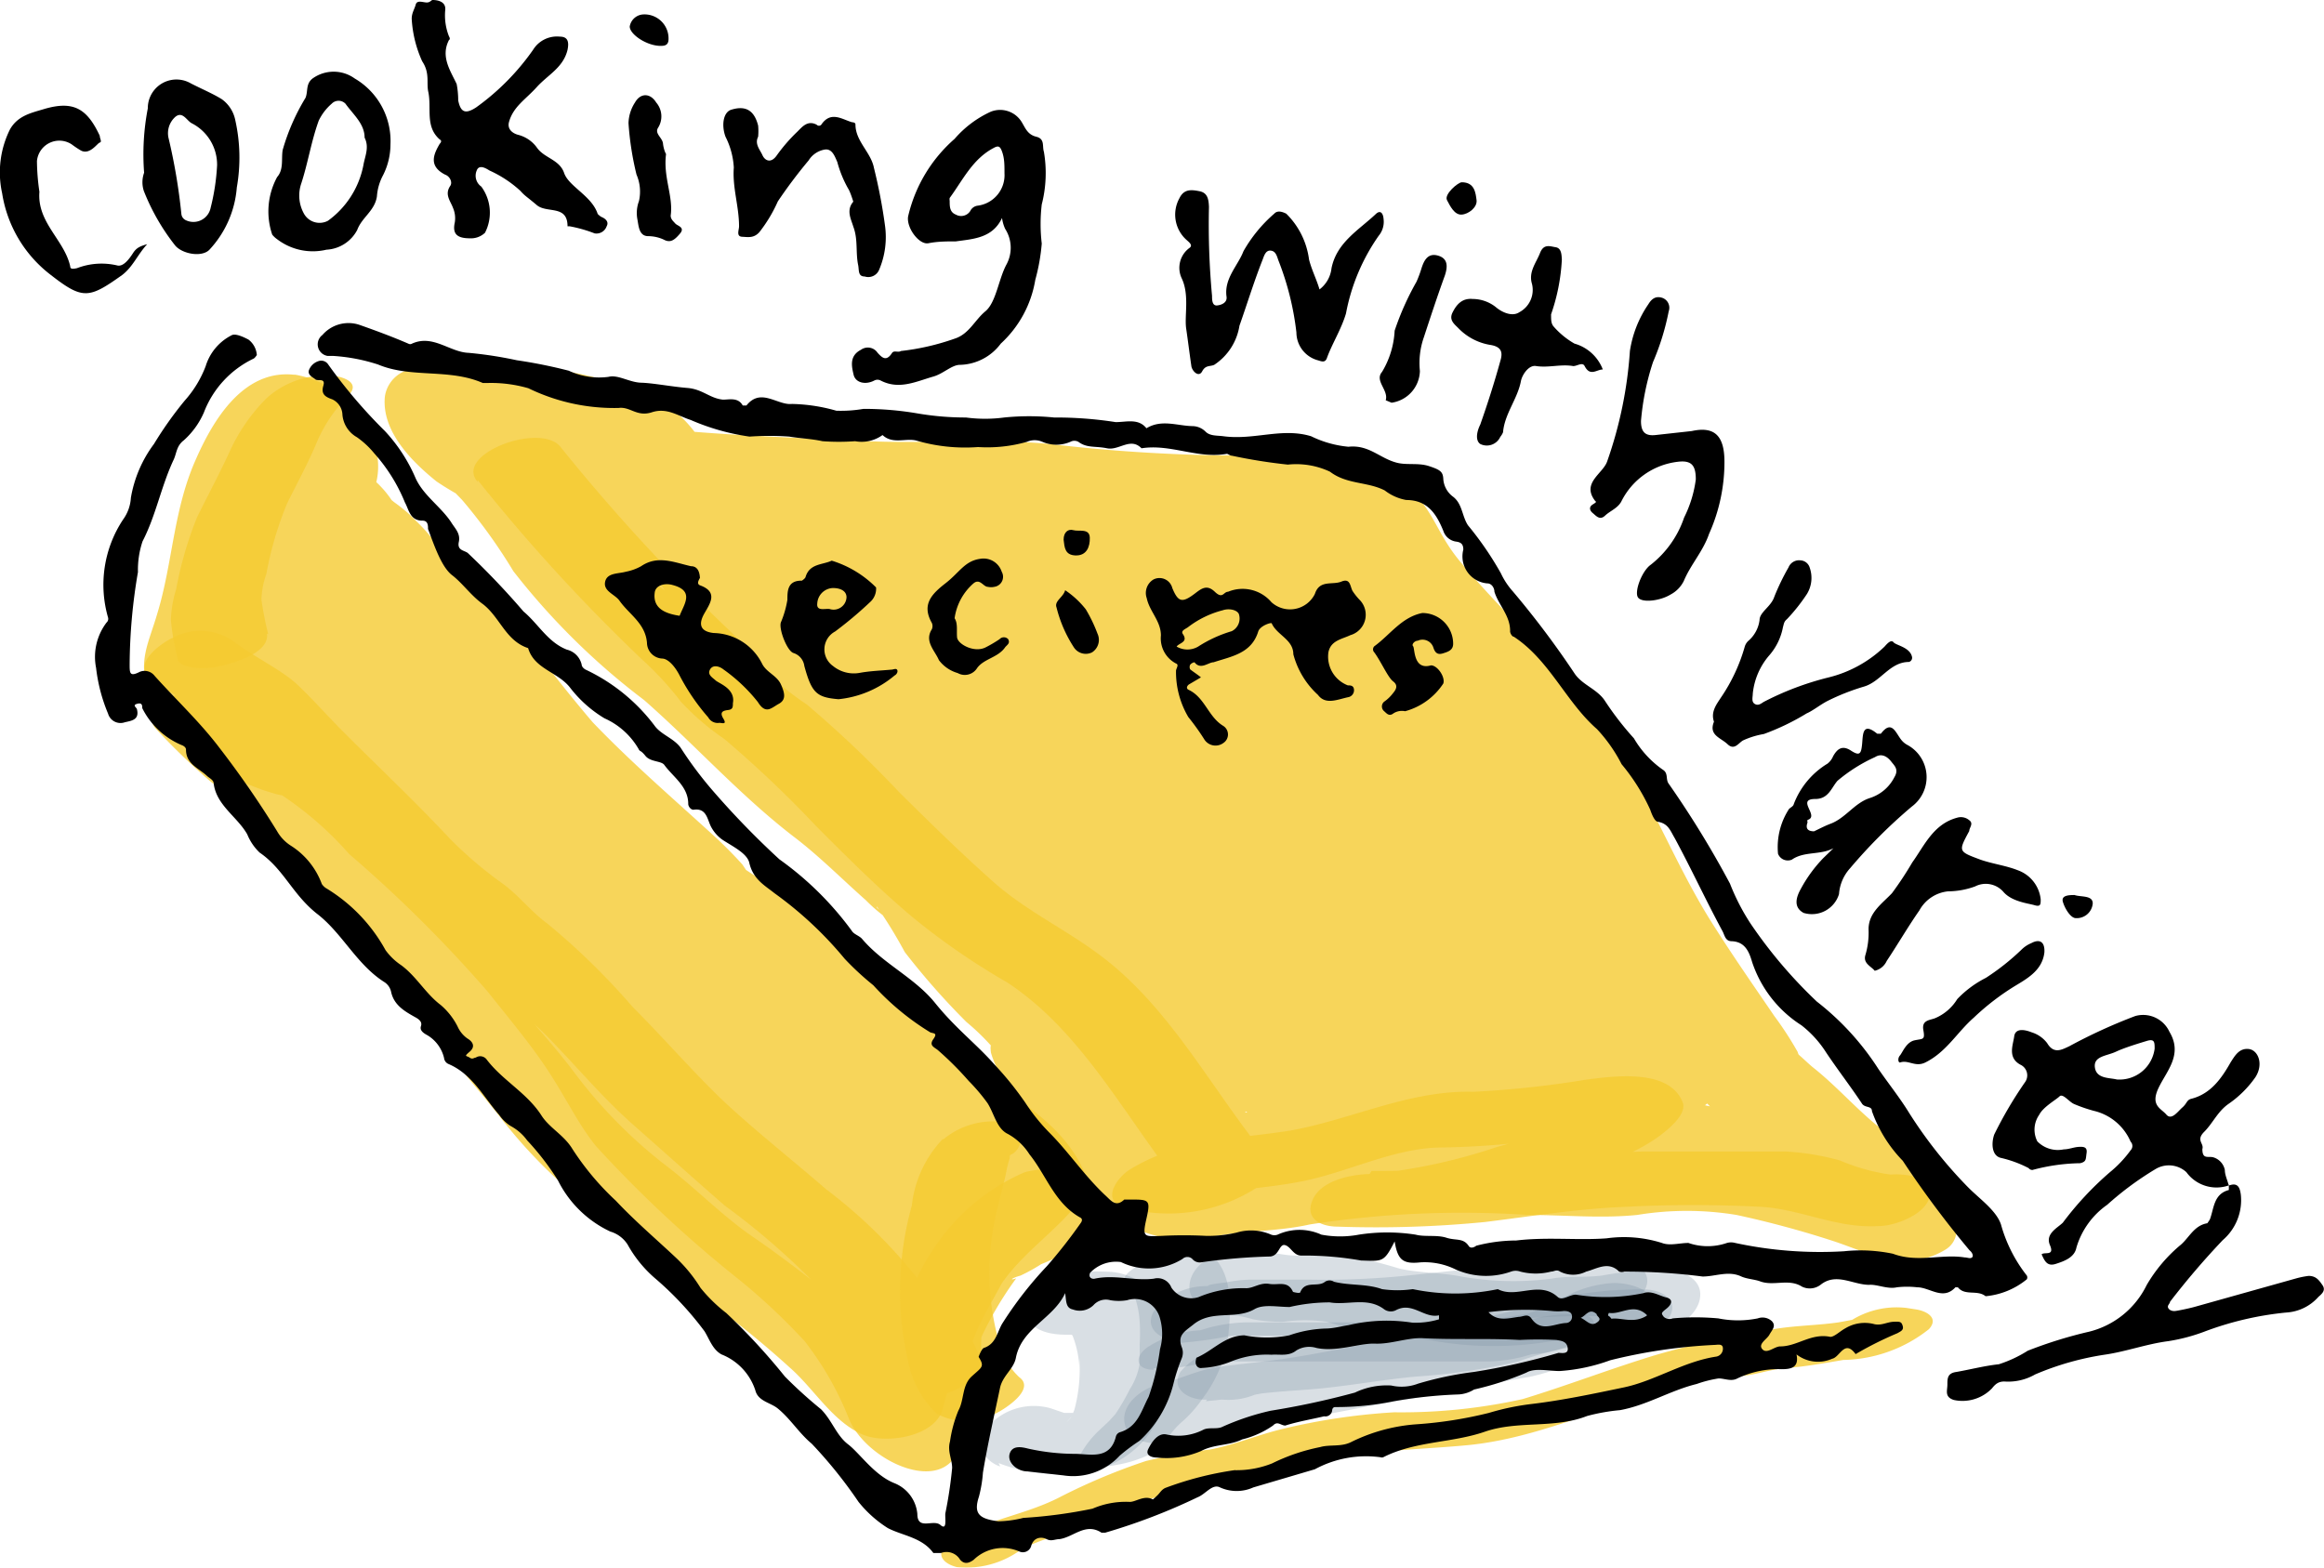 <svg xmlns="http://www.w3.org/2000/svg" viewBox="0 0 75.47 50.92"><defs><style>.cls-1{opacity:0.8;}.cls-2{fill:#f5cb31;}.cls-3{opacity:0.3;}.cls-4{fill:#8195a5;}</style></defs><g id="Layer_2" data-name="Layer 2"><g id="Layer_1-2" data-name="Layer 1"><g class="cls-1"><path class="cls-2" d="M9.54,12.17C7.91,12,6.93,13.62,6.36,14.92c-.73,1.63-.75,3.36-1.25,5-.29,1-.64,1.52-.28,2.61a4.68,4.68,0,0,0,2.45,2.59,11.36,11.36,0,0,0,1.29.55s.92.3.45.07a11,11,0,0,1,2.32,2,43.16,43.16,0,0,1,4.5,4.47c.68.86,1.41,1.72,2,2.63s.92,1.64,1.51,2.38A40.1,40.1,0,0,0,24,41.56a20.34,20.34,0,0,1,2.13,2,10.2,10.2,0,0,1,1.45,2.55c.67,1.54,3.7,2.75,3.66.2a5.55,5.55,0,0,1,.37-2.28A11.38,11.38,0,0,1,33,41.52c-.22.08-.18,0,.14-.09a5.44,5.44,0,0,0,.67-.37,9.72,9.72,0,0,0,1-.47c.91-.63.73-1.92.29-2.76-.92-1.77-2.85-2.44-4.19-3.78.32.32-.37-.58-.46-.68a12,12,0,0,0-1.16-1.21,20.94,20.94,0,0,0-2.4-1.91,17.92,17.92,0,0,1-1.77-1.4c-.1-.09-1.13-.73-1.13-.77.61.78.65.79.12,0-.25-.28-.51-.54-.77-.79-1.39-1.28-2.8-2.48-4.1-3.84A49.62,49.62,0,0,1,16,19.19a7.16,7.16,0,0,0-.95-1l-.78-.57c-.31-.23-.37-.26-.2-.07s.13.14-.11-.15-.44-.47-.67-.7a6,6,0,0,0-.49-.39c-.85-.7-.74-.42.34.82a3.34,3.34,0,0,0-2.59-2.31C8.68,14.61,8.42,17,8,18.26c.13-.38-.11.21-.16.32-.17.39-.33.79-.46,1.19A3.29,3.29,0,0,0,8,23c.73.83,2.25,1.85,3.12.59.5-.71,1-1.43,1.44-2.19.24-.39.51-1.08.93-1.17L10.3,17.45a6.13,6.13,0,0,1-.15.62c0,.29,0,.58-.06.87-.09.52-.29,1-.38,1.54a4.33,4.33,0,0,0,1.09,3.8c.94,1,2.37,1.51,3.33.31a13.16,13.16,0,0,1,1.69-2.24l-3.56-2.62c.25,1.53-.18,3,.17,4.58.26,1.13,2.87,3.55,3.74,1.72a6.35,6.35,0,0,1,1-1.74l-2.84-.94c-1.1-1.46-.34-1.27-.45-.65,0,.26,0,.51-.1.77A6.16,6.16,0,0,0,13.39,26c.21,1.37,2,3.72,3.56,2.62.84-.58.95-1.68,1.69-2.26l-2.84-.93c-.67-.94-.33-1-.48-.44-.08.35-.1.73-.17,1.08a8.65,8.65,0,0,0-.28,3c.24,1.56,1.89,3.49,3.57,2.62.58-.3.75-1,1.11-1.49.21-.29.47-.52.66-.81l.15-.23c.12-.3.17-.35.13-.16l-2.81-1.7c-.36-.67-.17-.3-.28.25-.06.33-.14.67-.22,1a6.59,6.59,0,0,0-.4,2.88c.25,1.41,1.92,3.64,3.56,2.61a6.44,6.44,0,0,0,1.39-1.71c.25-.34.48-.7.75-1-.05.06.28-.35.26-.31.19-.36.72-.05-.37-.05l-1-.34.05,0-1.67-3c-.11,2.69-1.84,6,0,8.37.5.66,2,1.75,2.84.93,1.06-1.07,1.77-2.46,3.1-3.24l-3.57-2.62c.23,1.8-1.07,3.45-1.24,5.2C20.67,37.83,22.24,40,24,39.59c.89-.2,1.46-1.15,2-1.82.26-.35.5-.73.79-1.06a4.4,4.4,0,0,0,.37-.38c.28-.42.17.22-.52-.1L24.4,33c-.1,1.42-.92,2.7-1.15,4.11A3.74,3.74,0,0,0,25.6,41.4c.35.1,1.07.19,1.36-.15.7-.84,1.43-1.67,2.08-2.55l.32-.48c.37-.51.52-.35-.06-.4l-2.59-2.31a12.74,12.74,0,0,1-.36,1.37c-.09.51-.13,1-.24,1.52a6.93,6.93,0,0,0,0,3.17c.29,1.33,2.09,2.89,3.44,2.07,1-.6,1.24-1.89,2-2.73L28.64,40c-.84-.92-.38-1.81-.63-.7-.05.23-.12.45-.15.69a16.43,16.43,0,0,0,0,2.53c0,2.11,4.06,4.36,4,1.32,0-2,.87-4.2-.67-5.88-.51-.55-2-1.86-2.84-.94a10.91,10.91,0,0,0-1.15,1.55c-.24.41-.38.92-.8,1.18l3.45,2.06c-.07-.29.22-.93.27-1.23.1-.52.14-1.05.24-1.57a6.92,6.92,0,0,0,.13-3.26,3.28,3.28,0,0,0-2.59-2.31c-1-.09-1.56.65-2.08,1.36-.64.87-1.29,1.73-2,2.56l1.36-.15-.12,0,1.48,1.08c1.06,1.41.46,2,.73.8.05-.24.11-.47.18-.7a13.45,13.45,0,0,0,.9-3A3.4,3.4,0,0,0,26.2,32c-1.29-.59-2.27.39-3,1.3-.37.46-.71,1-1.08,1.42l-.28.35a1.84,1.84,0,0,1-.25.23c.21-.06.23-.08.08,0l3.15,3.33c.21-2.16,1.56-4,1.28-6.22-.19-1.5-1.95-3.56-3.57-2.62-1.34.78-2,2.17-3.09,3.24l2.83.94s.62,1.28.61,1.29A4.69,4.69,0,0,0,23,34.6c.07-.31.16-.61.22-.92A24.54,24.54,0,0,0,23.72,30a3.37,3.37,0,0,0-1.67-3c-1.43-.89-2.33,0-3.18,1.07a13.23,13.23,0,0,1-1.65,2.14l3.57,2.62c-.15-.84.43-2,.59-2.85a5.1,5.1,0,0,0-.4-3.52,2.86,2.86,0,0,0-2.81-1.69c-.88.17-1.18.8-1.64,1.47a7.05,7.05,0,0,1-1.21,1.62l3.57,2.62a13.53,13.53,0,0,1,.43-3.2,5.24,5.24,0,0,0-1-3.8c-.55-.76-1.94-1.64-2.84-.94s-.93,1.73-1.69,2.26l3.57,2.61a4.09,4.09,0,0,1,.34-1.52,6.66,6.66,0,0,0,.13-1.33,4.89,4.89,0,0,0-1-3.18c-.48-.63-2.06-1.79-2.84-.93a9.43,9.43,0,0,0-1.55,2.42l3.74,1.72c-.25-1.09.24-2.33.05-3.47s-2.07-3.89-3.56-2.61a8.3,8.3,0,0,0-1.43,1.64c-.16.21-.29.43-.43.65l-.13.23c-.21.29-.18.29.11,0l1.48.29-.14-.1,1.33,1.41c.1.69.16.78.2.26,0-.21.09-.43.14-.65s.18-.58.23-.88a10.71,10.71,0,0,0,.24-2.52c-.12-1.43-1.62-3.14-3.17-2.82a3.47,3.47,0,0,0-2,1.8c-.55.9-1.11,1.78-1.71,2.65l3.13.59.5.9.1,1.07a9.34,9.34,0,0,1,.76-2.19c.11-.34.18-.7.3-1a3.9,3.9,0,0,1,.19-.5c0-.41.38,0-.42,0L9.38,16.89a9.34,9.34,0,0,0,2.48,3c.46.48,1.15.79,1.57,1.25a16.61,16.61,0,0,1,1,1.5,50.34,50.34,0,0,0,6,6.54c.26.25.54.48.81.71l.49.43-.33-.41c.35.21.74,1,1.1,1.31a5.44,5.44,0,0,0,.83.46c-.39-.2.46.46.61.6a12.52,12.52,0,0,0,1.09.83c.46.32.93.61,1.37,1A10.85,10.85,0,0,1,28,35.5a14.35,14.35,0,0,0,1.5,1.71c.46.38,1,.68,1.4,1.09a8.11,8.11,0,0,0,1,.83c.6.4.71.85-.08-.37l-.35-1.64v.15l.43-.78a8.31,8.31,0,0,1-1.22.66,7.41,7.41,0,0,0-.74.4,6.81,6.81,0,0,0-1.48,2.27A9.73,9.73,0,0,0,27.22,45l3.66.2a19.77,19.77,0,0,0-5.55-6.93c-1-.89-2.13-1.74-3.08-2.72a33.61,33.61,0,0,1-2.32-3.38,50.93,50.93,0,0,0-6.14-6.66,39.88,39.88,0,0,0-3.35-2.89,5.94,5.94,0,0,0-1.65-1A8.06,8.06,0,0,0,8,21.42c-.84-.19.12-.86.6,1.1l.1,1.07c.15-.81.47-1.65.65-2.48.14-.66.32-1.87.41-2.15a9.31,9.31,0,0,1,.71-1.58,3.11,3.11,0,0,1,.44-.69c.23-.23.28-.09.08-.11,1.19.13,1.47-1.21,1.19-2.1a3.31,3.31,0,0,0-2.59-2.31Z"/></g><g class="cls-1"><path class="cls-2" d="M13.29,14A10.91,10.91,0,0,0,15,16.23a17.51,17.51,0,0,1,1.67,2.32,22.8,22.8,0,0,0,4.25,4.19c1.65,1.45,3.11,3.09,4.85,4.43.83.63,1.57,1.38,2.35,2.07a5.33,5.33,0,0,0,.62.54c.44.28-.36-.33-.26-.33a15.13,15.13,0,0,1,.9,1.47,23.66,23.66,0,0,0,2,2.27,7.62,7.62,0,0,1,1,1c-.14-.24-.25-.4-.2,0a3,3,0,0,0,.51,1,16.66,16.66,0,0,0,1.12,2,10.74,10.74,0,0,0,2.5,2.4,4,4,0,0,0,3,.59c1.06-.22,2.15-.17,3.22-.41a32.19,32.19,0,0,1,7.08-.31c1.18,0,2.38.12,3.56,0a9.94,9.94,0,0,1,3.22,0,31.63,31.63,0,0,1,3.21.87c1.23.42,2.27,1,3.52.29.81-.43.28-1.57-.11-2.06a13.78,13.78,0,0,0-2.05-2c-.72-.59-1.34-1.3-2.07-1.88-.22-.17-.88-.85-.51-.33s0-.11,0-.18A11.07,11.07,0,0,0,57.62,33c-.64-.94-1.29-1.87-1.9-2.83-1-1.54-1.68-3.17-2.55-4.75a23.58,23.58,0,0,0-3.76-5c-.68-.71-1.36-1.42-2-2.19s-.78-1.37-1.3-2c-1.66-1.9-4.19-1.44-6.43-1.44a53.26,53.26,0,0,1-5.5-.36c-2.06-.21-4.12,0-6.18-.11-2.24-.11-4.49-.18-6.73-.41-1.15-.12-2.36-.06-3.49-.26-.45-.07-.89-.24-1.33-.34-1.18-.29.16.05.35.47l.2.91,0-.14-.82.87a10,10,0,0,1,2.45,0,6.93,6.93,0,0,1,1,.24,2.79,2.79,0,0,0,.4.07q1.16.22-1-.78l-.49-.93c-.07-.22.09-.15-.14.12a5.74,5.74,0,0,0-.36.5A1.93,1.93,0,0,0,18,16.24a3.42,3.42,0,0,0,2.65,2.23,19.61,19.61,0,0,0,3.25.08,12.52,12.52,0,0,1,2.52,0l-2.55-3.05a12.37,12.37,0,0,1-2.16,1.92l3.73,3.17A7.16,7.16,0,0,1,28,19H26.91l.16,0-2.69-2.66c-.33,1.5-1.92,2.38-2.22,3.89C21.81,22,25,23.45,26.3,22.72a18.35,18.35,0,0,0,2.57-2,7.43,7.43,0,0,1,1-.79c.11-.06.27-.09.37-.16.53-.38.87.42-.7-.26l-1.57-1.12.13.14-.49-.92a10.27,10.27,0,0,1-.63,1c-.13.26-.24.53-.37.79s-.57.84-.33.74l3.32,3.35c1.09-.77,2.24-1.46,3.27-2.31.29-.25.57-.51.87-.75s.38-.25.53-.4.31-.05,0-.08l-1.74-.53.11.07-1.29-1.29.05.11-.21-.91c0,.7-.58,1.41-.88,2a17.55,17.55,0,0,1-2,3.53c-.87,1.05,1.22,2.65,2,2.87,1.94.58,2.61-.19,3.71-1.6a22.06,22.06,0,0,1,1.85-2.13,4.73,4.73,0,0,1,1.52-1.2L33.8,19.17l.06.13-.21-.9a4.46,4.46,0,0,1-.6,1.74,13.16,13.16,0,0,1-1.14,2.64c-.56.85.48,1.95,1.1,2.39a2.87,2.87,0,0,0,2.91.48c1-.51,1.67-1.89,2.43-2.71.55-.58,1.13-1.11,1.69-1.66.39-.38.75-.94,1.25-1.16l-4.11-2c.19.93-.58,2-.91,2.79A33.22,33.22,0,0,0,35,24c-.29.95,1.12,2,1.79,2.33.85.41,1.95.65,2.63-.16.93-1.11,1.76-2.3,2.69-3.43a13.69,13.69,0,0,1,2-2.22l-3.7-2.21c0,.29-.57,1.23-.68,1.56a9.36,9.36,0,0,1-.92,2A4.74,4.74,0,0,0,38,25.37c.38,1.3,2.76,3.1,4.11,2A17.07,17.07,0,0,0,44.81,24l.69-.9c.14-.18.31-.34.43-.53.22-.34.68-.25-.21-.21L42.51,20a3.51,3.51,0,0,1-.42,1.75,17.1,17.1,0,0,1-.94,2.26c-.95,1.78,2.61,3.81,4,2.87a8.5,8.5,0,0,0,2.45-4c.47-1.46-2.18-2.73-3.24-2.72-1.41,0-2.15.94-3.21,1.68A12.19,12.19,0,0,1,37,23.34c-.73.17-1.48.37-2.21.49a6.47,6.47,0,0,1-.76.05c-.57,0-.54-.11-.1.15a14.12,14.12,0,0,0-4.13-2,5.17,5.17,0,0,0-2-.11q-.72,0,.12.15c.53.19.6.18.2,0a4.05,4.05,0,0,0-1.17-.5c-1.34-.39-2.77-.11-3.32,1.3-.64,1.63.51,3.16,2,3.76a3,3,0,0,0,2,.14,4.08,4.08,0,0,0,.85-.45c.15-.1.54-.21.28-.23l-1.75-.53c-1.11-.7-.47-.68-.26.11.1.35.08.71.15,1.05a4,4,0,0,0,2.08,2.55c.65.37,1.94.87,2.64.29A5.4,5.4,0,0,0,33,28a7.76,7.76,0,0,1,.7-1.3l-3.53-1.75c.3.44-.18,1.86-.31,2.5a3.41,3.41,0,0,0,.48,3.14c.74.95,2.46,1.8,3.61,1.12a4.84,4.84,0,0,0,1.74-2.4c.46-1,1.25-1.76,1.73-2.74l-2.92,0,.08.05-1.29-1.28c-.19-.32,0-.24-.05-.06a6.47,6.47,0,0,0,0,.76c-.05.5-.14,1-.2,1.5a7.61,7.61,0,0,0,.33,4.21,3.57,3.57,0,0,0,3.53,1.76c1.19-.18,1.7-1.34,2-2.35a36.67,36.67,0,0,1,1.42-3.87L35.9,25.55a12.8,12.8,0,0,1-.38,3.73,18.35,18.35,0,0,0-.2,4.12c.1,1.27,2.12,2.33,3.21,2.28,1.53-.07,1.77-1.47,2.08-2.71.16-.68.3-1.36.45-2,.06-.3.13-.6.2-.89a2.49,2.49,0,0,0,.09-.37c0-.26-.1.25,0,0L37,27.44a22.05,22.05,0,0,0-.84,4.25c-.12.93-.63,2.36-.32,3.29A3.45,3.45,0,0,0,37.85,37c.64.25,1.95.49,2.33-.31,1.36-2.85,2.2-5.92,3.54-8.78L39.33,26.2a5.6,5.6,0,0,1-.22,1.65c-.09.59-.21,1.19-.31,1.78-.21,1.3-.35,2.62-.51,3.92-.2,1.69,2.76,3.42,4.14,2.48,1.12-.76,1.5-2.32,1.89-3.53.27-.87.53-1.74.8-2.61a10.88,10.88,0,0,1,.6-2.36l-4.39-1.74c.22,1.1-.34,2.56-.55,3.63A18.93,18.93,0,0,0,40.44,34a2.81,2.81,0,0,0,1.5,2.19c.64.38,2,.89,2.64.29,1.18-1.09,1.19-2.81,1.62-4.3.26-.92.56-1.83.85-2.75a11.17,11.17,0,0,1,.72-2.23L43.35,25c-.1,2.7-.91,5.48-.54,8.18.2,1.38,3.45,3.38,4.39,1.74s1-3.29,1.42-5c.24-1,.91-2.45.52-3.46a3.51,3.51,0,0,0-2.36-2.14c-.72-.19-2.08-.27-2.16.79-.12,1.47-.21,2.93-.27,4.4a13.86,13.86,0,0,0,.18,4,3.37,3.37,0,0,0,2.07,2c.56.22,2,.52,2.32-.31a21.29,21.29,0,0,0,1-4.45c0-.44.06-.87.07-1.31,0-.2,0-.42,0-.62s.13-.17,0-.1l-4.1-2c.1,1.35.41,2.66.58,4a12.15,12.15,0,0,0,.74,3.89c.64,1.28,3.69,2.91,4.34.89.72-2.21.32-4.49.85-6.7L48.09,28c.52,1.16,1,2.36,1.5,3.51.24.52.51,1,.79,1.51s.38.68.61,1c.1.13.86,1.11.41.39l1.1-1.83c-2.8.32-6,.48-8.5,1.75-.81.4-.27,1.59.11,2a3.64,3.64,0,0,0,2.72,1.35,47.28,47.28,0,0,0,4.75-.54C53.2,37,52,35,51.44,34.51a4,4,0,0,0-1.9-1,5.54,5.54,0,0,0-.81-.07c-.79.06-.65.12.42.17l1.57,1.12-.13-.16.49.93c-.18-.67,1.21-2.11,1.47-2.72a6,6,0,0,0,.1-3.88c-.85-2.84-3.29-5.44-5.66-7.09-.53-.38-3.15-1.1-3.05.4a5.61,5.61,0,0,0,1.15,2.74,23.32,23.32,0,0,0,1.53,2.41,62.7,62.7,0,0,0,4.73,5.19c.77.79,2,1.68,3.21,1.3s1-1.54.29-2.24c-1.37-1.38-2.66-2.84-4-4.3a10.07,10.07,0,0,1-1.32-1.72c-.15-.29-.29-.57-.46-.85,0,.06-.64-1-.62-.74l-3.05.4A9.06,9.06,0,0,1,48,27.55a3.71,3.71,0,0,1-.44,3.88c-.56.9-1.25,2-.94,3.15a3.8,3.8,0,0,0,2.2,2.21,5.45,5.45,0,0,0,2.13.3l-2.29-.92.17.16-.14-2.67c-1.25.17-2.5.37-3.77.42l2.83,3.4a11.68,11.68,0,0,1,3.15-.75c1.19-.2,2.37-.37,3.56-.51,1-.11,1.74-.81,1.1-1.83a6.41,6.41,0,0,0-.55-.81c-.09-.1-.71-.87-.39-.37s-.24-.49-.3-.6c-.17-.3-.33-.62-.48-.93-.57-1.22-1-2.48-1.59-3.7s-3.84-3-4.34-.89-.13,4.49-.84,6.7l4.34.88c-.46-.91-.3-2.44-.45-3.44-.18-1.19-.44-2.34-.53-3.54-.12-1.67-2.78-2.63-4.1-2-.89.4-.8,1.72-.83,2.52a16.47,16.47,0,0,1-.84,4.56L49,34.47a12.46,12.46,0,0,1-.1-3.61c.06-1.31.15-2.62.25-3.93l-4.52-1.35c.05.13.05-.08,0,.2s-.09.52-.15.78c-.12.54-.29,1.06-.42,1.6a14.8,14.8,0,0,1-1.16,4.2L47.3,34.1a15.5,15.5,0,0,1,.24-3.53c.12-1.26.31-2.5.36-3.77a2.8,2.8,0,0,0-1.8-2.34c-.71-.34-2.11-.74-2.62.16A23.45,23.45,0,0,0,42.06,29c-.24.76-.46,1.52-.67,2.29-.13.51-.14,1.64-.53,2L45,35.78a19.24,19.24,0,0,1,.43-5,10.56,10.56,0,0,0,.4-4.06c-.27-1.38-3.37-3.38-4.39-1.74a5.61,5.61,0,0,0-.54,2c-.18.84-.48,1.65-.72,2.47s-.62,2.89-1.46,3.46l4.13,2.48c.18-1.47.34-3,.59-4.41.21-1.17.72-2.67.39-3.82a3.42,3.42,0,0,0-2.07-2.05c-.63-.24-2-.49-2.32.31-1.34,2.86-2.18,5.93-3.54,8.78l4.39,1.74A20.16,20.16,0,0,1,40.71,33a19.39,19.39,0,0,1,.79-3.78c.54-1.64-3.69-3.89-4.42-2.18a16.08,16.08,0,0,0-.76,3c-.13.58-.24,1.17-.41,1.74,0,.15-.08.22-.12.36-.1.36-.06.16,0,.14l.9-.24H36.6l3.21,2.28c-.2-2.6,1.09-5.28.57-7.85-.24-1.25-3.55-3.52-4.38-1.74a29,29,0,0,0-1.38,3.71c-.13.41-.42,1.51-.71,1.55l3.52,1.75a6.62,6.62,0,0,1,.06-2.21c0-.52.16-1,.21-1.56A3.69,3.69,0,0,0,36,24c-.64-.45-2.44-1-2.92,0s-1.17,1.59-1.62,2.48c-.35.72-.56,1.62-1.28,2.05l3.62,1.11-.1-.12.49.93a7.58,7.58,0,0,1,.38-2.25,4.34,4.34,0,0,0-.32-3.28c-.67-1-2.18-2.22-3.52-1.75-1.64.57-1.58,2.26-2.77,3.24l2.64.29c.7,1.12,1,1.35.82.69l-.06-.53a4.76,4.76,0,0,0-.31-1,5.69,5.69,0,0,0-1.55-2.31,4.11,4.11,0,0,0-3.39-1.08c-.59.13-1,.66-1.53.82h1.05l-.15,0,2.16,1.29-.12-.15.5.93a.38.38,0,0,1,.23-.37H27.23c-.42-.2-.45-.21-.09,0a4.1,4.1,0,0,0,.88.4,4.76,4.76,0,0,0,1.45.26,3.11,3.11,0,0,1,1.67.2,18.9,18.9,0,0,0,2.53,1.4,6.73,6.73,0,0,0,2.82.28,25.77,25.77,0,0,0,5.76-1.26,10,10,0,0,0,2.62-1.19c.26-.18.49-.39.73-.59s.85-.6.69-.6l-3.24-2.71a10.91,10.91,0,0,1-.84,1.43,2.84,2.84,0,0,1-.78,1.16l4,2.87c.83-1.55,1.92-3.88,1.56-5.67a3.46,3.46,0,0,0-3.21-2.28c-2.7.14-3.6,4.15-5.4,5.57l4.1,2c-.29-1,1-2.33,1.31-3.21.47-1.25,1.28-2.48,1.07-3.83-.25-1.52-2.35-2.43-3.71-2.21-1.07.17-2.12,1.74-2.8,2.51-1.16,1.3-2.13,2.76-3.25,4.09l4.42,2.18c.16-.52.53-1,.72-1.52s.43-1.15.69-1.71A5.74,5.74,0,0,0,41.67,19a3.24,3.24,0,0,0-4.11-2,4.22,4.22,0,0,0-1.17,1.1c-.55.57-1.16,1.09-1.71,1.67a19.34,19.34,0,0,0-1.48,1.65c-.32.42-.52.87-1,1.11l4,2.87a20.74,20.74,0,0,0,1.39-3.21c.46-1,.84-1.9.34-3a3.45,3.45,0,0,0-3.52-1.75,7.63,7.63,0,0,0-3.16,2.47c-.54.6-1.09,1.17-1.58,1.81a5.89,5.89,0,0,0-.57.86l1.64.17-.14,0,2,2.88A25.6,25.6,0,0,0,35,21.15c.87-1.66.93-3.1-.88-4.22a3.41,3.41,0,0,0-4.28.46c-1.31,1.06-2.66,2-4,3-1.79,1.27,1.9,4,3.32,3.35s1.62-1.69,2.28-2.86c.82-1.44.95-2.66-.44-3.85a3.9,3.9,0,0,0-4.62-.38C25,17.36,24,18.8,22.58,19.55L26.71,22c.1-.48.82-1.12,1.1-1.54a6.71,6.71,0,0,0,1.12-2.35c.31-1.36-1.72-2.41-2.68-2.67-1.62-.43-3.4,1-4.57,1.91-1.76,1.44,2.22,4.4,3.73,3.17A16.24,16.24,0,0,0,28.13,18c1-1.3-1.64-2.88-2.56-3.05-1.92-.37-3.85.2-5.77-.05l2.65,2.22c.06.23-.1.22.11,0a2.66,2.66,0,0,0,.36-.5,2,2,0,0,0,.27-1.35,4,4,0,0,0-2.77-2.69A14.94,14.94,0,0,0,13.31,12a1.06,1.06,0,0,0-.81.87c-.12,1.13.87,2.12,1.68,2.77a9.87,9.87,0,0,0,4.08,1.57,29.64,29.64,0,0,0,4.32.39c1.64.17,3.26.26,4.91.33,3,.13,6,0,9,.33a36.21,36.21,0,0,0,4,.28H44l.37,0c.59,0,.54-.05-.16-.12l-1.58-1.12c-.17-.18-.05-.07,0,.09a7.71,7.71,0,0,0,.44.72,15.43,15.43,0,0,0,1.26,1.66c.85,1,1.81,1.9,2.68,2.89a25.38,25.38,0,0,1,3.46,5.79,72.84,72.84,0,0,0,4.07,6.26c1.27,2,3.51,3,5,4.82l-.11-2.06-.23.12,1.45-.18a25.45,25.45,0,0,1-2.55-.8c-1-.26-1.93-.55-2.91-.75-2.08-.4-4,0-6.1,0s-4.49-.12-6.7,0a31,31,0,0,0-3.18.51c-.51.07-1,0-1.55.08a9.89,9.89,0,0,1-1.25.21l1.75.53c.32.18-.62-.66-.61-.64s-.1-.11-.19-.25c-.31-.51-.69-1.19-.94-1.72-.12-.16-.1-.16.09,0l-.18-.46a3.71,3.71,0,0,0-.65-1c-.37-.44-.82-.83-1.22-1.25s-.92-1-1.32-1.5-.61-1.11-1-1.61a26.41,26.41,0,0,0-3.2-3c-1.11-.95-2.2-1.82-3.24-2.86s-2.29-2.14-3.44-3.19c-.47-.43-1.07-.77-1.5-1.24.23.26-.19-.35-.23-.41-.2-.33-.43-.63-.65-.94a18.68,18.68,0,0,0-1.1-1.54,9.51,9.51,0,0,1-1.35-1.63,3.62,3.62,0,0,0-3-1.82A1.18,1.18,0,0,0,13.29,14Z"/></g><g class="cls-1"><path class="cls-2" d="M33.13,50.33a7.86,7.86,0,0,1,1.75-.6,5.85,5.85,0,0,0,.91-.34s.82-.54.34-.3a19.89,19.89,0,0,1,3.9-1,16.16,16.16,0,0,1,2.13-.62c.57-.07,1.12-.08,1.69-.18,1.24-.21,2.52-.23,3.78-.35,3-.28,5.71-2,8.72-2.24.57,0,1.1-.23,1.68-.27s1.3-.17,1.83-.26a4.6,4.6,0,0,0,2.78-1c.34-.37-.09-.59-.41-.64l-.32-.05a2.77,2.77,0,0,0-2,.55c-.41.38-.41.71.22.81l.32.06L60,43.26l-.06.07.79-.5c.4-.17-.3,0-.38,0l-.65.12c-.7.1-1.4.1-2.1.22A29.81,29.81,0,0,0,53.8,44c-1.46.44-2.9,1-4.35,1.44a18.17,18.17,0,0,1-4.17.43,20.58,20.58,0,0,0-3.67.55c-.78.19-1.53.51-2.32.66a17.93,17.93,0,0,0-2.07.37,19.94,19.94,0,0,0-2.85,1.2c-1.15.58-2.41.71-3.51,1.43-.53.35-.27.7.22.82a3,3,0,0,0,2.05-.55Z"/></g><g class="cls-1"><path class="cls-2" d="M4.85,22c.6.47,1.27.8,1.88,1.26a16.62,16.62,0,0,1,1.58,1.56c1.11,1.12,2.28,2.17,3.35,3.32S13.81,30,14.81,31c.38.39.87.58,1.25,1s1,1,1.56,1.51c1,1,1.89,2.09,2.92,3s2,1.78,3,2.65a23.3,23.3,0,0,1,3.28,2.9,8.37,8.37,0,0,0,1.09,1.42A2.92,2.92,0,0,1,29,44.81l1.24-1.17-.22,0,1.09,0-.23,0,.58.66c0-.94.75-1.94,1.15-2.78a4.22,4.22,0,0,1,1.86-2.13l-2-.72c-.4.58-1.09.93-1.56,1.46a13.61,13.61,0,0,0-1.34,1.76A13.23,13.23,0,0,0,27.73,46l2.6-.9c-.89-.37-1.55-1.51-2.29-2.13a40.82,40.82,0,0,0-3.46-2.71c-1.1-.73-1.93-1.63-3-2.44a15.77,15.77,0,0,1-2.94-3c-.79-1.05-1.71-2-2.53-3s-1.58-2.36-2.55-3.42S12,26.2,11,25.29a17.08,17.08,0,0,0-1.46-1.07,17.62,17.62,0,0,1-1.77-1.69c-.76-.76-3.51.34-2.68,1.17a22.47,22.47,0,0,0,1.72,1.66c.49.39,1,.68,1.51,1.1a37.29,37.29,0,0,1,2.62,3.1c1,1.11,1.72,2.42,2.68,3.57s1.77,2.08,2.62,3.15A16.24,16.24,0,0,0,18.9,39c1.06.82,1.87,1.79,3,2.51a30.09,30.09,0,0,1,3.75,2.91c.79.69,1.39,1.76,2.38,2.18.74.31,2.4.07,2.6-.9a11.45,11.45,0,0,1,1.89-4c.77-1.12,1.93-1.8,2.69-2.9s-1.54-.86-1.95-.72a6.71,6.71,0,0,0-3,2.57c-.45.65-.69,1.41-1.09,2.09a3.81,3.81,0,0,0-.68,1.9.64.64,0,0,0,.57.67,2.94,2.94,0,0,0,1.53,0c.36-.1,1.51-.6,1.24-1.18a4.73,4.73,0,0,0-.8-1.42,6.64,6.64,0,0,1-1.16-1.09,16.31,16.31,0,0,0-3.05-3c-1-.87-2.1-1.74-3.1-2.65s-2.09-2.18-3.17-3.26A23,23,0,0,0,17.78,30c-.5-.36-.89-.87-1.4-1.26a13.21,13.21,0,0,1-1.76-1.49c-1.12-1.2-2.31-2.32-3.46-3.47-.51-.51-1-1.07-1.51-1.55s-1.44-.91-2.12-1.44a1.9,1.9,0,0,0-1.93-.07c-.3.13-1.29.81-.75,1.24Z"/></g><g class="cls-1"><path class="cls-2" d="M15.51,15.59a58.05,58.05,0,0,0,5.35,5.84,10,10,0,0,1,1.25,1.36A8.29,8.29,0,0,0,23.52,24a36.52,36.52,0,0,1,3,2.85c1,1,2,2,3.09,2.92a22.77,22.77,0,0,0,3.1,2.14c2.51,1.65,3.92,4.55,5.79,6.83l.43-1c.15-.08-.21.05-.19.06l-.24,1.18a4.39,4.39,0,0,1,1.57-.31c.77-.09,1.53-.16,2.3-.32,1.44-.3,2.92-1.06,4.4-1.08a27.24,27.24,0,0,0,3.1-.22c.34,0,.67-.12,1-.16a6.82,6.82,0,0,0,.79-.1c.22-.07.2.14.12-.09l.28-.66a2.92,2.92,0,0,1-1.28.54c-.72.23-1.43.48-2.16.67a18.49,18.49,0,0,1-4.07.88c-.6,0-1.61.18-1.91.81s.24.9.8.9a36.31,36.31,0,0,0,4.78-.15c1.47-.18,3-.43,4.5-.49a42.78,42.78,0,0,1,4.53,0c1.31.1,2.42.71,3.78.62.51,0,1.56-.39,1.64-1s-.82-.71-1.27-.67a6.44,6.44,0,0,1-1.65-.46A8.32,8.32,0,0,0,58,37.4c-1.5,0-3,0-4.51,0-1.31,0-2.64.29-3.95.41-1.67.13-3.27.23-5,.22l-1.11,1.71a24.23,24.23,0,0,0,6-1.18c1.59-.46,3.74-.85,4.94-2.08.14-.15.36-.42.28-.66-.42-1.13-2.25-.87-3.17-.75a32.32,32.32,0,0,1-3.63.39c-2.08-.06-3.95.9-5.95,1.26C40.14,37,38.25,37,36.67,38c-.35.22-.91.93-.24,1.19a5.29,5.29,0,0,0,4.31-.57c.34-.19.75-.66.43-1-1.8-2.19-3.16-4.91-5.48-6.62-1.11-.83-2.37-1.42-3.41-2.34s-2.08-1.94-3.08-2.93a36.65,36.65,0,0,0-3-2.85,9.2,9.2,0,0,1-1.41-1.15,10.56,10.56,0,0,0-1.08-1.23,61.08,61.08,0,0,1-5.52-6c-.68-.79-3.46.26-2.68,1.15Z"/></g><g class="cls-1"><path class="cls-2" d="M8.71,20.6a11.07,11.07,0,0,1-.22-1.12,2.72,2.72,0,0,1,.16-.84,11.26,11.26,0,0,1,.67-2.28c.34-.69.71-1.36,1-2.07a4.88,4.88,0,0,1,1-1.45c.47-.49-.41-.67-.73-.65a2.9,2.9,0,0,0-1.93.74,5.85,5.85,0,0,0-1.18,1.69c-.34.74-.72,1.45-1.08,2.18a12,12,0,0,0-.68,2.34,3.67,3.67,0,0,0-.17,1,7.61,7.61,0,0,0,.22,1.25c0,.21.39.28.53.3a2.76,2.76,0,0,0,1.07-.11c.37-.1,1.38-.41,1.3-1Z"/></g><g class="cls-1"><path class="cls-2" d="M30.61,37a3.72,3.72,0,0,0-1,2.16,10.32,10.32,0,0,0-.38,2.58,9.88,9.88,0,0,0,.25,2.43,3.19,3.19,0,0,0,.93,1.74,2,2,0,0,0,1.92,0c.26-.12,1.32-.78.77-1.18a2.35,2.35,0,0,1-.71-1.33,8.38,8.38,0,0,1-.26-2.12,9,9,0,0,1,.3-2.18c.08-.35.18-.7.25-1.05a3,3,0,0,1,.11-.43c0-.12,0-.09.13-.17a.56.56,0,0,0-.28-1,2.54,2.54,0,0,0-2,.55Z"/></g><g class="cls-3"><path class="cls-4" d="M40,42.71a3.83,3.83,0,0,1,.69.14,5.15,5.15,0,0,0,1,.08,5,5,0,0,1,1.39,0,14.5,14.5,0,0,0,1.73.41c.65.08,1.29.13,1.93.24a11.3,11.3,0,0,0,3.53,0c.55-.07,1.09,0,1.64-.1a12,12,0,0,1,1.7-.19c.61,0,1.52-.47,1.6-1.16s-.78-.93-1.33-.92a16.46,16.46,0,0,0-1.87.22c-.55.07-1.09,0-1.63.1a9.71,9.71,0,0,1-3.09-.1c-.61-.1-1.25-.09-1.85-.23a16.22,16.22,0,0,0-1.7-.42c-.55-.07-1.1,0-1.65,0s-1.21-.24-1.86-.22-1.53.46-1.6,1.16.77.94,1.33.92Z"/></g><g class="cls-3"><path class="cls-4" d="M37.46,44.44a5.55,5.55,0,0,0,1.77-.22c.24-.06.23-.07,0,0h.31l.61,0c1.16,0,2.33,0,3.5,0h3.12c.53,0,1.06,0,1.58,0a5.3,5.3,0,0,0,1.05-.14l.36-.1c.36-.08.25-.08-.34,0a3.43,3.43,0,0,0,2.05-.55c.43-.31.41-.72-.2-.74a5.25,5.25,0,0,0-1.88.26c-.21,0-.12,0,.29,0h-.45l-.9,0H45.19c-1.1,0-2.19,0-3.29,0-.49,0-1,0-1.47,0a5.4,5.4,0,0,0-1.13.16l-.34.1c-.35.08-.23.08.35,0a3.4,3.4,0,0,0-2.05.55c-.42.3-.4.72.2.73Z"/></g><g class="cls-3"><path class="cls-4" d="M38.22,46.88a5,5,0,0,0,1-.35l.11-.05.54-.07c.63-.07,1.26-.14,1.89-.24,1.36-.22,2.7-.52,4.06-.74s2.56-.5,3.85-.71a7.17,7.17,0,0,0,1.42-.47,8.13,8.13,0,0,0,.85-.38l.34-.17-.15,0c.61,0,1.53-.47,1.6-1.14s-.78-.89-1.32-.89a3.72,3.72,0,0,0-1.73.53,6.87,6.87,0,0,1-1.19.51c.34-.1-.47.06-.51.06l-1.22.23c-.64.14-1.28.28-1.93.39-1.36.21-2.7.53-4.05.73-.72.11-1.45.17-2.17.27s-1.26.4-1.88.54-1.36.67-1.2,1.34,1.18.68,1.71.56Z"/></g><g class="cls-3"><path class="cls-4" d="M32.43,47.52a5.23,5.23,0,0,0,2.54.32,3.14,3.14,0,0,0,2.58-1.64,4.49,4.49,0,0,0,.43-2,5.28,5.28,0,0,0-.12-1.26,2.4,2.4,0,0,0-.48-1,2,2,0,0,0-1.29-.63,11.83,11.83,0,0,0-1.19,0,2.15,2.15,0,0,0-1.09.39,1.23,1.23,0,0,0-.51.75c0,.75.75.9,1.32.9h.5c.15,0,.24,0-.18,0h.13c.19,0-.35-.11-.17,0s-.26-.16-.15-.08l.12.08-.21-.18a1.48,1.48,0,0,1,.25.35l-.12-.24a3.27,3.27,0,0,1,.26,1.11v-.27a5.09,5.09,0,0,1-.18,1.74l.09-.26a3.65,3.65,0,0,1-.14.35.77.77,0,0,1-.1.18l.11-.16a.35.35,0,0,1-.07.09l-.12.13c.2-.24.2-.19.08-.09.25-.14.3-.18.18-.12l.27-.09c-.24.07.45-.06.12,0l-.2,0c-.12,0-.39,0,.06,0-.14,0-.29,0-.43,0l-.22,0c-.25,0,.29.08.06,0l-.44-.15a2,2,0,0,0-2,.55.86.86,0,0,0-.25.78,1,1,0,0,0,.61.56Z"/></g><g class="cls-3"><path class="cls-4" d="M37.9,46.75a2.47,2.47,0,0,1,.53-.61,4.1,4.1,0,0,0,.64-.74,4.29,4.29,0,0,0,.79-1.8c.11-.9.24-2.2-.54-2.86a1.25,1.25,0,0,0-.74-.11,4,4,0,0,0-1.13.25c-.21.08-1.26.52-.85.86a.92.92,0,0,1,.27.44,3.12,3.12,0,0,1,.14.74,6.26,6.26,0,0,1,0,.75c0,.13,0,.26,0,.39a.57.57,0,0,0,0,.13s0,.18,0,.1a2.21,2.21,0,0,1-.32.83,7.14,7.14,0,0,1-.47.81l-.1.11-.11.12-.32.3a3.15,3.15,0,0,0-.61.79c-.1.18.11.29.24.33a2.24,2.24,0,0,0,.93,0,3.92,3.92,0,0,0,1.1-.35,1.24,1.24,0,0,0,.59-.47Z"/></g><g class="cls-3"><path class="cls-4" d="M38.27,43.62A13.7,13.7,0,0,0,40,43.38c.42,0,.94,0,1.38,0,1.12,0,2.25,0,3.36-.1,2.26-.18,4.48-.53,6.76-.54a2.17,2.17,0,0,0,1.9-.82c.33-.58-.27-1-.81-1-2.35,0-4.66.28-7,.52a27,27,0,0,1-3.12.12c-.62,0-1.24,0-1.87,0a4.59,4.59,0,0,0-.83.1c-.12,0-.85.11-.4.12a2.18,2.18,0,0,0-1.91.82c-.32.59.29.94.82.95Z"/></g><g class="cls-3"><path class="cls-4" d="M40.86,43.8h-.59l-1.11,1.71a18.12,18.12,0,0,0,1.8-.25c.59-.07,1.19-.1,1.78-.15,1.09-.1,2.16-.3,3.24-.4a20.61,20.61,0,0,0,3.32-.49,11.28,11.28,0,0,1,3-.63,2.28,2.28,0,0,0,1.91-.81c.34-.57-.28-.9-.8-.9a11.94,11.94,0,0,0-3.71.53,14.14,14.14,0,0,1-2.88.58c-1.09.13-2.17.3-3.26.4l-1.66.15c-.31,0-.62,0-.93.09a6,6,0,0,0-.61.12c-.25,0-.29.06-.12,0a2.32,2.32,0,0,0-1.91.81c-.33.57.29.91.8.9h.59a2.25,2.25,0,0,0,1.91-.81c.34-.57-.29-.9-.8-.9Z"/></g><g id="Xs43b1.tif"><path d="M45.29,40.32c-.35.69-.39.64-1.09.62a10.51,10.51,0,0,0-1.94-.16c-.26,0-.34-.29-.53-.34s-.18.34-.48.37A18.78,18.78,0,0,0,39,41a.31.31,0,0,1-.28-.11.23.23,0,0,0-.32,0,2.08,2.08,0,0,1-2,.1,1.16,1.16,0,0,0-1,.35c-.07.16.07.21.15.19.64-.14,1.29.08,1.92,0a.48.48,0,0,1,.57.29.77.77,0,0,0,.88.31,3.72,3.72,0,0,1,1.55-.29c.24,0,.45-.19.75-.14s.6-.12.77.26c0,0,.24.07.24,0,.16-.38.57-.14.8-.33a.27.27,0,0,1,.29,0c.52.13,1.06.06,1.56.24a3.49,3.49,0,0,0,1,0,6.76,6.76,0,0,0,2.76,0c.61.32,1.34-.29,1.94.25.16.15.39-.08.6-.07A6,6,0,0,0,53.37,42c.26-.09.5.08.74.14s.18.23,0,.37-.16.15-.08.26a.28.28,0,0,0,.29.05,8.14,8.14,0,0,1,1.48,0,3.25,3.25,0,0,0,1.28,0,.45.45,0,0,1,.46.09c.15.16,0,.29-.08.44s-.38.3-.23.47.39-.09.58-.09c.56,0,1-.44,1.63-.31.13,0,.32-.19.49-.28a1.22,1.22,0,0,1,.91-.14c.24.07.43-.06.65-.07s.26,0,.3.14-.09.18-.17.23a11.5,11.5,0,0,0-1.36.68h0c-.36-.49-.51.1-.76.15a1.14,1.14,0,0,1-1.16-.14c.09.43-.18.48-.48.48a3.08,3.08,0,0,0-1.44.3c-.2.11-.41,0-.61,0a3.88,3.88,0,0,0-.71.18c-.86.21-1.61.69-2.49.85a6.3,6.3,0,0,0-1.07.19c-1.07.42-2.25.14-3.32.51s-2.26.3-3.3.83a.13.13,0,0,1-.09,0,3.49,3.49,0,0,0-2.13.39l-2,.59a1.31,1.31,0,0,1-1.08,0c-.25-.13-.47.22-.73.32a19.53,19.53,0,0,1-3,1.15s-.1,0-.12,0c-.52-.34-.91.15-1.37.21-.14,0-.26.08-.41,0s-.41-.08-.5.21a.28.28,0,0,1-.39.19,1.35,1.35,0,0,0-1.48.27c-.19.14-.32.13-.44,0a.51.51,0,0,0-.62-.22c-.08,0-.22,0-.25,0-.37-.51-1-.56-1.48-.81a3.84,3.84,0,0,1-.95-.85,14.79,14.79,0,0,0-1.52-1.89c-.42-.35-.69-.81-1.11-1.15-.24-.19-.63-.23-.72-.58a1.88,1.88,0,0,0-1.1-1.17c-.29-.16-.39-.49-.55-.75a10.49,10.49,0,0,0-1.57-1.69,4,4,0,0,1-.93-1.13,1,1,0,0,0-.56-.42,3.61,3.61,0,0,1-1.7-1.66,8.46,8.46,0,0,0-1-1.3,1.6,1.6,0,0,0-.54-.47,1.27,1.27,0,0,1-.37-.36c-.51-.58-.87-1.32-1.64-1.65a.24.24,0,0,1-.15-.2,1.18,1.18,0,0,0-.53-.73c-.11-.06-.27-.15-.22-.3s-.07-.23-.2-.3c-.34-.19-.68-.39-.77-.82a.5.5,0,0,0-.23-.32c-.89-.57-1.35-1.57-2.16-2.2s-1.09-1.46-1.88-2a1.71,1.71,0,0,1-.4-.59c-.32-.57-1-.94-1.09-1.65,0-.12-.15-.18-.23-.26-.26-.24-.67-.38-.67-.84,0-.07-.06-.12-.14-.15A2.52,2.52,0,0,1,4.62,23c0-.08,0-.19-.17-.14s0,.12,0,.19c.08.34-.2.36-.4.41a.42.42,0,0,1-.54-.28,5.44,5.44,0,0,1-.39-1.49,1.84,1.84,0,0,1,.34-1.47.16.16,0,0,0,.05-.16A3.83,3.83,0,0,1,4,16.87a1.33,1.33,0,0,0,.25-.7A4.05,4.05,0,0,1,5,14.42a12,12,0,0,1,1-1.41,3.58,3.58,0,0,0,.68-1.12,1.67,1.67,0,0,1,.84-1c.12-.07.38.05.55.14a.69.69,0,0,1,.27.5s-.06.1-.11.12a3.21,3.21,0,0,0-1.61,1.75,2.61,2.61,0,0,1-.65.9c-.25.19-.23.43-.34.65-.4.86-.57,1.8-1,2.63a2.91,2.91,0,0,0-.15,1,18.18,18.18,0,0,0-.27,3c0,.28,0,.41.33.24a.41.41,0,0,1,.48.13c.7.78,1.47,1.5,2.1,2.33A31.29,31.29,0,0,1,9,27a1.34,1.34,0,0,0,.45.47,2.49,2.49,0,0,1,1,1.24.46.46,0,0,0,.16.15,5.37,5.37,0,0,1,1.91,2,2,2,0,0,0,.51.49c.5.37.79.92,1.28,1.29a2.25,2.25,0,0,1,.55.7.94.94,0,0,0,.32.39c.17.1.27.26.07.43s-.1.12,0,.19.14,0,.2,0a.26.26,0,0,1,.36.07c.52.68,1.31,1.08,1.78,1.82.26.4.73.63,1,1.08A8.81,8.81,0,0,0,20,39c.61.65,1.29,1.23,1.93,1.83a4.85,4.85,0,0,1,.82,1,5,5,0,0,0,.84.82,20.61,20.61,0,0,1,1.9,2.06,14.9,14.9,0,0,0,1.17,1.06c.36.36.5.85.88,1.14s.85,1,1.5,1.26a1.19,1.19,0,0,1,.75,1c0,.55.52.16.75.36s.14-.23.16-.38a14.06,14.06,0,0,0,.22-1.47c0-.29-.16-.54-.07-.86a4.19,4.19,0,0,1,.27-1c.2-.36.11-.82.44-1.12s.42-.31.22-.63c0,0,.09-.26.17-.29.39-.13.43-.5.59-.78A12.26,12.26,0,0,1,34,41.12a16.26,16.26,0,0,0,1.09-1.39q.09-.12,0-.18c-.84-.46-1.11-1.38-1.66-2.06a1.93,1.93,0,0,0-.7-.66c-.36-.17-.44-.65-.66-1a6.1,6.1,0,0,0-.61-.72,10.5,10.5,0,0,0-1-1c-.12-.1-.3-.15-.15-.36s0-.18-.1-.22A8.44,8.44,0,0,1,28.36,32a9.29,9.29,0,0,1-.93-.86,12.11,12.11,0,0,0-2.28-2.13c-.31-.25-.7-.45-.82-1-.08-.3-.54-.52-.86-.73a1.19,1.19,0,0,1-.4-.47c-.11-.25-.15-.57-.55-.51-.09,0-.17-.11-.17-.19,0-.57-.49-.87-.78-1.27-.1-.13-.45-.09-.61-.29s-.18-.13-.22-.22a2.42,2.42,0,0,0-1.11-1,4,4,0,0,1-1.12-1c-.4-.51-1.16-.6-1.36-1.28-.73-.24-.91-1-1.47-1.43-.39-.28-.65-.67-1-.94s-.59-1-.78-1.5c0-.11,0-.27-.18-.27-.41,0-.44-.36-.57-.59a5.48,5.48,0,0,0-1-1.6,2.81,2.81,0,0,0-.56-.52.93.93,0,0,1-.47-.73.57.57,0,0,0-.33-.5c-.23-.08-.37-.17-.29-.44s-.18-.14-.26-.21-.25-.13-.21-.29a.49.49,0,0,1,.31-.3.27.27,0,0,1,.32.11,16.53,16.53,0,0,0,1.84,2.16,5.33,5.33,0,0,1,1,1.54c.26.56.81.91,1.15,1.42.12.2.31.36.25.64s.17.27.29.36A25.33,25.33,0,0,1,17,19.86c.48.4.79,1,1.41,1.24a.65.65,0,0,1,.48.49c0,.06.07.13.13.16a6,6,0,0,1,2.23,1.81c.21.3.62.41.85.72a12.2,12.2,0,0,0,1.09,1.45,27.22,27.22,0,0,0,2.12,2.18,10.35,10.35,0,0,1,2.35,2.32c.07.12.25.16.34.27.69.81,1.7,1.25,2.37,2.08s1.32,1.31,1.93,2a10.52,10.52,0,0,1,1,1.24,6.18,6.18,0,0,0,.81,1c.62.63,1.11,1.37,1.78,2,.18.16.34.41.62.14,0,0,.12,0,.18,0,.63,0,.68,0,.54.62s-.08.58.5.56a13.77,13.77,0,0,1,1.44,0,4,4,0,0,0,1-.11,1.63,1.63,0,0,1,1.11.07.3.3,0,0,0,.21,0,1.71,1.71,0,0,1,1.42,0,3.29,3.29,0,0,0,1.22,0,6,6,0,0,1,1.84,0c.3.08.69,0,1,.1s.54,0,.72.26c.05.09.16.07.25,0a5.21,5.21,0,0,1,1.3-.17c1-.12,2,0,2.93-.07a4.1,4.1,0,0,1,1.8.15c.26.1.57,0,.86,0a1.91,1.91,0,0,0,1.25,0,.5.5,0,0,1,.27,0,13.09,13.09,0,0,0,3.53.27,5.15,5.15,0,0,1,1.59.08c.8.3,1.57,0,2.33.12.09,0,.18.05.24,0s0-.17-.08-.23a32.32,32.32,0,0,1-2.17-2.91,4.41,4.41,0,0,1-1-1.61c0-.18-.22-.1-.32-.24-.37-.56-.79-1.1-1.17-1.67a3.49,3.49,0,0,0-.8-.88,3.89,3.89,0,0,1-1.6-2.05c-.1-.34-.23-.66-.66-.68-.22,0-.23-.2-.31-.34-.54-1-1-2-1.54-3-.15-.25-.21-.48-.55-.54-.1,0-.2-.24-.25-.39a6.48,6.48,0,0,0-.93-1.48,5,5,0,0,0-.8-1.14c-1-.87-1.54-2.24-2.7-3-.06,0-.13-.13-.12-.19,0-.5-.37-.83-.51-1.27,0-.12-.08-.25-.2-.27a.88.88,0,0,1-.81-1.1c0-.19-.09-.24-.24-.26a.51.51,0,0,1-.41-.35c-.22-.54-.51-1-1.2-1a1.59,1.59,0,0,1-.7-.31c-.56-.29-1.23-.19-1.78-.61a2.58,2.58,0,0,0-1.37-.23A17.72,17.72,0,0,1,40,14.8c-.06,0-.12-.06-.16-.06-.94.17-1.83-.33-2.77-.18-.36-.37-.73.08-1.12,0s-.65,0-.93-.21a.27.27,0,0,0-.26,0,1.15,1.15,0,0,1-.91,0,.62.62,0,0,0-.5,0,4.74,4.74,0,0,1-1.59.17,5.65,5.65,0,0,1-2-.21c-.35-.09-.77.13-1.1-.18a1.16,1.16,0,0,1-.89.2,7.38,7.38,0,0,1-1.06,0c-.36-.08-.72-.09-1.08-.15a9.27,9.27,0,0,0-1.29,0,7.33,7.33,0,0,1-1.91-.54c-.41-.13-.77-.41-1.26-.25s-.7-.19-1.08-.14a6.36,6.36,0,0,1-2.93-.64,4.35,4.35,0,0,0-1.35-.17s-.1,0-.13,0c-1.09-.48-2.33-.15-3.4-.6a5.88,5.88,0,0,0-1.46-.28h-.18a.38.38,0,0,1-.17-.68,1.12,1.12,0,0,1,1.2-.33c.54.19,1.08.39,1.61.62a.11.11,0,0,0,.08,0c.69-.33,1.24.27,1.86.29a13,13,0,0,1,1.56.24,16.31,16.31,0,0,1,1.69.34,2.32,2.32,0,0,0,1.29.2c.31-.08.68.18,1.06.19s1,.13,1.5.17.73.34,1.16.38c.21,0,.49-.08.64.19,0,0,.11,0,.12,0,.47-.59,1,0,1.48-.05a5.59,5.59,0,0,1,1.44.22,4.29,4.29,0,0,0,.88-.06,10.31,10.31,0,0,1,1.77.15,9.29,9.29,0,0,0,1.56.13,4.7,4.7,0,0,0,1.24,0,8,8,0,0,1,1.62,0,12.53,12.53,0,0,1,2,.15c.35,0,.74-.13,1,.2.49-.3,1-.08,1.49-.07a.61.61,0,0,1,.43.18c.15.15.39.12.59.15,1,.13,1.9-.29,2.84,0a3.48,3.48,0,0,0,1.21.34c.66-.07,1,.36,1.54.51.34.1.72,0,1.08.12s.45.18.46.42a.78.78,0,0,0,.3.56c.32.23.3.63.5.94a10.5,10.5,0,0,1,1.07,1.56,2.41,2.41,0,0,0,.39.59,29.17,29.17,0,0,1,2,2.66c.25.38.75.51,1,.91a9.86,9.86,0,0,0,.93,1.2A3.23,3.23,0,0,0,54,25c.18.11.09.3.18.44a31.63,31.63,0,0,1,2,3.26A7,7,0,0,0,56.85,30,15.29,15.29,0,0,0,59,32.53a8.75,8.75,0,0,1,2,2.19c.33.48.7.94,1,1.43a14.51,14.51,0,0,0,1.93,2.43c.37.37.9.74,1.05,1.19a4.73,4.73,0,0,0,.84,1.66.13.13,0,0,1,0,.12,2.47,2.47,0,0,1-1.34.55c-.27-.22-.67,0-.9-.29,0,0-.07,0-.08,0-.4.44-.83,0-1.24,0a2.91,2.91,0,0,0-.66,0c-.3.07-.64-.1-.9-.08-.53,0-1.07-.41-1.58,0a.58.58,0,0,1-.6.06c-.44-.28-.93,0-1.38-.18-.18-.06-.41-.07-.59-.15-.42-.2-.84,0-1.26,0a19.58,19.58,0,0,0-2.54-.16.25.25,0,0,1-.17,0c-.35-.35-.72-.09-1.07,0a.94.94,0,0,1-.85,0c-.11-.08-.19,0-.29,0a2,2,0,0,1-1,0,.44.44,0,0,0-.3,0,2.43,2.43,0,0,1-1.8-.07A2.27,2.27,0,0,0,46.13,41C45.56,41.06,45.39,40.93,45.29,40.32ZM34.59,42c-.38.83-1.41,1.13-1.6,2.1-.07.37-.44.58-.52,1-.19.91-.4,1.82-.55,2.73a4.24,4.24,0,0,1-.13.78c-.18.55,0,.72.63.8a3.52,3.52,0,0,0,.81-.11A15.74,15.74,0,0,0,35.48,49a2.72,2.72,0,0,1,1.21-.22c.2,0,.47-.23.75-.08,0,0,.13-.11.19-.18s.12-.16.23-.2a10.74,10.74,0,0,1,2.23-.57,3.11,3.11,0,0,0,1.22-.22A6.3,6.3,0,0,1,42.87,47c.31-.09.68,0,1-.16a5.69,5.69,0,0,1,2.12-.58,13.48,13.48,0,0,0,2.36-.37,8.17,8.17,0,0,1,1.39-.29c1-.12,2-.33,3-.54s1.93-.84,3-1a.26.26,0,0,0,.21-.26c0-.15-.13-.13-.24-.12a17.32,17.32,0,0,0-3.42.5,5.92,5.92,0,0,1-1.64.35c-.36,0-.81-.11-1.08.05a9.9,9.9,0,0,1-1.7.55,1.06,1.06,0,0,1-.5.16,15.12,15.12,0,0,0-2.1.22,9.24,9.24,0,0,1-1.91.19c-.07,0-.1.06-.1.12A.22.22,0,0,1,43,46c-.42.1-.85.17-1.26.3-.15,0-.25-.16-.4,0a3,3,0,0,1-1,.45c-.43.21-.91.15-1.34.38a2.87,2.87,0,0,1-1.43.21c-.15,0-.39-.06-.28-.28s.31-.53.59-.47a1.79,1.79,0,0,0,1.21-.16c.18-.08.44,0,.61-.09a8.16,8.16,0,0,1,1.56-.52A26.19,26.19,0,0,0,44,45.23,2.4,2.4,0,0,1,45.18,45a1.5,1.5,0,0,0,.87-.06,11.2,11.2,0,0,1,1.81-.38,21.07,21.07,0,0,0,2.75-.62c.11,0,.33.05.3-.16s-.19-.23-.37-.26a11.83,11.83,0,0,0-1.19,0c-1.07-.06-2.13,0-3.2-.06-.5,0-1,.2-1.5.18s-1.24.28-1.9.14a.8.8,0,0,0-.65.08c-.25.2-.53.12-.81.14a3.09,3.09,0,0,0-1.31.22,2.85,2.85,0,0,1-.95.21.16.16,0,0,1-.18-.09c-.05-.09,0-.21,0-.24.53-.22.92-.72,1.56-.73a3.77,3.77,0,0,0,1.46,0,3.91,3.91,0,0,1,1.17-.22c.25,0,.5-.07.75-.11a5.38,5.38,0,0,1,2.08-.08,2.64,2.64,0,0,0,.86-.11v-.13c-.49.11-.87-.46-1.41-.16a.37.37,0,0,1-.39-.05c-.54-.39-1.17-.11-1.75-.21a5.83,5.83,0,0,0-1.3.15c-.39,0-.85-.1-1.14.07-.63.36-1.39,0-2,.51-.28.22-.5.34-.37.71a.48.48,0,0,1,0,.39,6.21,6.21,0,0,0-.26.8A3.71,3.71,0,0,1,37,46.8a5.93,5.93,0,0,0-.64.48,2.05,2.05,0,0,1-1.82.64l-1.17-.13c-.35,0-.67-.3-.58-.58s.4-.21.6-.16a7.06,7.06,0,0,0,1.51.17c.5,0,1.15.21,1.34-.57a.2.2,0,0,1,.12-.13c.59-.17.7-.7.94-1.15a7.76,7.76,0,0,0,.37-1.55,1.83,1.83,0,0,0,0-1,.84.84,0,0,0-1.07-.59,1.63,1.63,0,0,1-.54,0,.54.54,0,0,0-.55.16.64.64,0,0,1-.67.14C34.6,42.48,34.63,42.25,34.59,42Zm13.73.6c.29.33.64.22,1,.17.14,0,.29-.12.41.05.31.46.74.17,1.12.15a.2.2,0,0,0,.2-.21c0-.15-.14-.18-.26-.18a1.82,1.82,0,0,1-.4,0A9.38,9.38,0,0,0,48.32,42.62Zm5.16.11c-.43-.41-.84,0-1.23-.07,0,0-.06.08,0,.11s.06.08.09.08C52.66,42.79,53.06,43,53.48,42.73Zm-2.18.08c.2.06.34.31.55.17s0-.19,0-.28C51.6,42.45,51.48,42.78,51.3,42.81Z"/><path d="M72.38,38.5A1.21,1.21,0,0,1,71,38.07a.84.84,0,0,0-1-.1,10.11,10.11,0,0,0-1.57,1.16,2.59,2.59,0,0,0-1,1.39c-.06.32-.39.44-.67.53s-.36-.09-.46-.31c.09-.09.43.07.27-.3s.25-.56.42-.73a10.33,10.33,0,0,1,1.53-1.64,3.78,3.78,0,0,0,.67-.71.2.2,0,0,0,0-.28,1.73,1.73,0,0,0-1.19-1,4.83,4.83,0,0,1-.64-.22c-.17-.07-.37-.36-.48-.25s-.53.34-.66.6a.84.84,0,0,0-.06.86.93.93,0,0,0,.86.26c.16,0,.32-.07.48-.08s.29,0,.26.2,0,.28-.21.33A6.28,6.28,0,0,0,66,38s-.08,0-.12-.06a3.79,3.79,0,0,0-.89-.33c-.31-.06-.33-.47-.23-.76a13.07,13.07,0,0,1,1-1.7.38.38,0,0,0-.15-.57c-.42-.23-.24-.63-.2-.92s.37-.21.57-.13a1,1,0,0,1,.5.35c.22.37.48.21.72.1A17.42,17.42,0,0,1,69.34,33a.94.94,0,0,1,1.11.51c.45.75-.1,1.28-.36,1.84s.09.65.26.85.37-.1.52-.23.14-.24.28-.28c.65-.16,1-.68,1.29-1.19.13-.2.27-.46.58-.43s.5.49.22.92a3.46,3.46,0,0,1-.88.87c-.35.25-.5.62-.78.9s0,.37-.06.56c0,.35.19.22.36.27a.54.54,0,0,1,.37.41c0,.16.08.32.12.48Zm-3.64-3.44a1.15,1.15,0,0,0,1.23-1c0-.21,0-.33-.26-.25s-.7.21-1,.35-.73.14-.68.51S68.5,35,68.74,35.06Z"/><path d="M32.54,7.08c-.31.66-.94.68-1.5.76-.29,0-.59,0-.89.06s-.72-.5-.66-.87A4.77,4.77,0,0,1,31,4.51a3.44,3.44,0,0,1,1.17-.88.82.82,0,0,1,1,.32c.12.19.19.42.48.49s.19.31.25.49a4.1,4.1,0,0,1-.07,1.71,5.4,5.4,0,0,0,0,1.27,6.37,6.37,0,0,1-.21,1.18,3.61,3.61,0,0,1-1.12,2.07,1.7,1.7,0,0,1-1.33.69c-.26,0-.54.29-.86.38-.56.16-1.11.44-1.71.13a.22.22,0,0,0-.21,0c-.29.15-.61.07-.67-.19s-.15-.61.24-.81a.38.38,0,0,1,.54.1c.14.15.28.3.47,0,.07-.09.19,0,.29-.06A7.86,7.86,0,0,0,31,11c.47-.15.65-.6,1-.89s.43-1.06.69-1.53a1.14,1.14,0,0,0-.05-1.15A1.26,1.26,0,0,1,32.54,7.08Zm.08-1.45c0-.27,0-.47-.07-.68s-.13-.23-.29-.14c-.68.36-1,1.05-1.42,1.62a.25.25,0,0,0,0,.09c0,.19,0,.37.2.45a.35.35,0,0,0,.47-.12.31.31,0,0,1,.24-.17A1,1,0,0,0,32.62,5.63Z"/><path d="M15.26,7.74c-.44,0-.57-.16-.49-.52a.85.85,0,0,0-.06-.47c-.08-.22-.28-.43-.09-.71.08-.11,0-.31-.17-.37-.54-.28-.37-.66-.17-1,0,0,.1-.09,0-.14-.48-.42-.26-1-.37-1.54-.07-.3.06-.61-.2-1A3.85,3.85,0,0,1,13.37.61c0-.19.09-.31.13-.46s.21-.08.34-.07S14,0,14.05,0s.43,0,.41.31a1.86,1.86,0,0,0,.12.87s.06.09,0,.12c-.28.54.05,1,.25,1.43a2.89,2.89,0,0,1,.05.53c.08.4.24.45.58.23a7.82,7.82,0,0,0,1.85-1.87.91.91,0,0,1,.87-.43c.24,0,.31.14.25.43-.14.58-.64.81-1,1.21s-.76.63-.9,1.13c-.07.25.14.38.3.42a1.08,1.08,0,0,1,.61.42c.24.34.73.38.88.82s.9.74,1.09,1.33c0,0,.08.08.13.1s.26.12.16.3a.35.35,0,0,1-.39.23,4.42,4.42,0,0,0-.81-.23l-.07,0c0-.71-.67-.41-1-.69s-.38-.29-.53-.46a3.76,3.76,0,0,0-1-.66c-.1-.06-.34-.22-.42,0a.43.43,0,0,0,.15.52,1.43,1.43,0,0,1,.12,1.5A.66.66,0,0,1,15.26,7.74Z"/><path d="M42.85,9.4a1,1,0,0,0,.39-.69c.17-.84.89-1.24,1.44-1.76.16-.15.24,0,.25.16a.71.71,0,0,1-.16.55,6.46,6.46,0,0,0-1.06,2.52c-.15.51-.46,1-.62,1.45-.06.17-.19.1-.3.07a.94.94,0,0,1-.69-.9,9.25,9.25,0,0,0-.58-2.33c-.05-.13-.08-.31-.25-.33s-.22.17-.27.3c-.28.71-.5,1.43-.75,2.14a1.87,1.87,0,0,1-.82,1.27c-.13.06-.28,0-.39.21s-.32,0-.35-.16c-.06-.41-.11-.82-.17-1.23s.11-1.08-.14-1.62a.8.8,0,0,1,.25-1c.11-.08,0-.17-.09-.25a1.1,1.1,0,0,1-.24-1.36c.15-.31.39-.28.65-.23s.3.25.31.51a25.3,25.3,0,0,0,.1,2.89c0,.12,0,.33.17.31s.33-.11.3-.29c-.08-.59.37-1,.55-1.47a4.63,4.63,0,0,1,1-1.22c.1-.11.25-.07.39,0a2.55,2.55,0,0,1,.74,1.49C42.6,8.78,42.75,9.06,42.85,9.4Z"/><path d="M72.37,38.51c.3-.12.37.06.4.3a1.71,1.71,0,0,1-.59,1.47,25.43,25.43,0,0,0-1.71,2c0,.06-.1.12-.06.2s.14.11.23.1.44-.08.65-.14l3.28-.92a2.83,2.83,0,0,1,.4-.08c.24,0,.34.14.45.3s0,.27-.13.38a1.51,1.51,0,0,1-1.05.51,10.35,10.35,0,0,0-2.68.63,5.91,5.91,0,0,1-1.15.3c-.7.09-1.37.34-2.07.44a9.26,9.26,0,0,0-2.25.64,1.76,1.76,0,0,1-1,.23c-.19,0-.29.08-.4.22a1.33,1.33,0,0,1-1.24.38c-.31-.1-.21-.3-.21-.5s0-.37.29-.41c.46-.08.91-.2,1.38-.25a4.1,4.1,0,0,0,.94-.44,14.17,14.17,0,0,1,2-.62,2.84,2.84,0,0,0,1.86-1.51,4.91,4.91,0,0,1,1.12-1.32c.27-.24.43-.62.85-.69,0,0,.07-.09.09-.14.13-.36.12-.81.61-.94,0,0,0-.13,0-.2Z"/><path d="M39,22l-.39.23c-.07.05-.1.14,0,.18.52.25.63.88,1.12,1.17a.33.33,0,0,1,0,.55A.43.43,0,0,1,39.1,24a7.55,7.55,0,0,0-.51-.71,2.88,2.88,0,0,1-.4-1.5c0-.08.11-.2,0-.24a.92.92,0,0,1-.49-.91c0-.47-.37-.78-.46-1.21a.51.51,0,0,1,.22-.61.43.43,0,0,1,.61.28c.19.46.32.49.73.18.21-.16.39-.31.65-.06s.28,0,.43,0a1.23,1.23,0,0,1,1.41.34.9.9,0,0,0,1.41-.27c.15-.47.57-.28.86-.4s.28.14.36.3a2.09,2.09,0,0,0,.22.28.69.69,0,0,1-.29,1.16c-.27.13-.63.17-.71.55a1,1,0,0,0,.63,1.08c.08,0,.19,0,.2.14a.23.23,0,0,1-.17.24c-.35.07-.75.27-1-.07A2.73,2.73,0,0,1,42,21.25c0-.48-.53-.62-.7-1,0-.05-.38.07-.44.26-.22.72-.88.81-1.45,1-.17,0-.42.26-.62,0a.23.23,0,0,0-.14.08.17.17,0,0,0,0,.15C38.75,21.82,38.85,21.88,39,22Zm-.79-1a.69.69,0,0,0,.7,0A4.22,4.22,0,0,1,40,20.5a.46.46,0,0,0,.23-.56c-.06-.13-.31-.19-.52-.12a3.13,3.13,0,0,0-1.13.55c-.08.06-.24.11-.17.22C38.6,20.86,38.29,20.88,38.21,21Z"/><path d="M56,15a5.69,5.69,0,0,1-.5,2.34c-.19.56-.6,1-.82,1.53a1,1,0,0,1-.43.44c-.34.21-.94.28-1.06.09s.13-.86.42-1.06a3.28,3.28,0,0,0,1.08-1.53,3.88,3.88,0,0,0,.38-1.24c0-.46-.14-.63-.6-.57a2.35,2.35,0,0,0-1.82,1.29c-.12.22-.36.3-.53.46s-.29,0-.39-.08-.15-.2,0-.29.09-.09.08-.1c-.47-.59.24-.89.38-1.29a13.5,13.5,0,0,0,.74-3.59,3.65,3.65,0,0,1,.6-1.52c.11-.18.24-.27.44-.21a.34.34,0,0,1,.22.44,8.07,8.07,0,0,1-.51,1.65,8.31,8.31,0,0,0-.39,1.91c0,.32.1.5.47.46L54.94,14C55.71,13.83,56,14.19,56,15Z"/><path d="M24.62,4.44c-.12.24.06.42.14.6s.28.28.47,0a5.44,5.44,0,0,1,.67-.77c.16-.16.33-.37.62-.22a.1.1,0,0,0,.15,0c.31-.46.68-.17,1-.08,0,0,.11,0,.11.07,0,.55.5.9.6,1.41a17.3,17.3,0,0,1,.36,1.88,2.71,2.71,0,0,1-.19,1.43.38.38,0,0,1-.47.22c-.22,0-.18-.2-.21-.36-.09-.42,0-.84-.16-1.26-.07-.24-.24-.53,0-.81,0,0-.1-.33-.17-.43a3.7,3.7,0,0,1-.35-.86c-.08-.18-.17-.45-.42-.4a.77.77,0,0,0-.51.35,16.07,16.07,0,0,0-1,1.33,4.69,4.69,0,0,1-.6,1c-.18.2-.36.16-.56.15S24,7.47,24,7.35c0-.65-.22-1.26-.17-1.91a2.53,2.53,0,0,0-.27-1c-.14-.38-.07-.81.2-.88.43-.13.73,0,.86.52A2,2,0,0,1,24.62,4.44Z"/><path d="M59.54,27.55c-.43.23-.95.09-1.35.37a.34.34,0,0,1-.45-.19,2.27,2.27,0,0,1,.36-1.46c.06-.05.14-.09.15-.15a2.63,2.63,0,0,1,1.1-1.32.61.61,0,0,0,.18-.24c.13-.23.29-.37.58-.18s.33.09.36-.21,0-.74.49-.34c0,0,.1,0,.12,0,.34-.45.47-.06.64.17a.64.64,0,0,0,.23.2,1.19,1.19,0,0,1,.13,2,16.84,16.84,0,0,0-2,2,1.4,1.4,0,0,0-.36.84.92.92,0,0,1-1.15.61c-.35-.19-.23-.53-.09-.78a4.51,4.51,0,0,1,.73-1ZM58.91,27c.17-.08.34-.17.52-.24.5-.18.79-.68,1.29-.84a1.35,1.35,0,0,0,.8-.68c.15-.25,0-.37-.1-.5s-.29-.3-.53-.15a5.22,5.22,0,0,0-1.22.77c-.2.23-.29.59-.72.59-.64,0,.15.56-.25.68a.1.1,0,0,0,0,.08C58.62,26.92,58.72,27,58.91,27Z"/><path d="M22.73,18.77c-.07.12-.09.2,0,.24.61.22.32.6.14.92s-.16.58.31.63a1.8,1.8,0,0,1,1.57,1c.14.28.48.38.61.67s.17.5-.07.63-.42.36-.68-.06a5.39,5.39,0,0,0-1.12-1.06c-.11-.09-.33-.17-.43,0s.07.26.18.36.65.27.56.74c0,.12,0,.2-.15.22s-.3.05-.16.28-.08.12-.15.14A.35.35,0,0,1,23,23.3a6.86,6.86,0,0,1-.94-1.38c-.13-.25-.34-.51-.54-.53a.52.52,0,0,1-.51-.51c-.05-.64-.59-.93-.9-1.38-.15-.2-.52-.3-.46-.6s.42-.26.67-.33a1.66,1.66,0,0,0,.5-.18c.54-.37,1.08-.12,1.62,0C22.68,18.39,22.72,18.62,22.73,18.77ZM22.07,20c.14-.37.5-.81-.23-1-.24-.07-.56,0-.58.26C21.2,19.76,21.6,19.93,22.07,20Z"/><path d="M12.68,4.69a2.22,2.22,0,0,1-.24,1,1.71,1.71,0,0,0-.2.69c-.07.47-.49.68-.64,1.09a1.2,1.2,0,0,1-1,.64A1.91,1.91,0,0,1,9,7.77a.77.77,0,0,1-.16-.15A2.34,2.34,0,0,1,9,5.75c.22-.25.13-.59.18-.88a6.89,6.89,0,0,1,.74-1.69c.09-.21,0-.45.23-.63a1.17,1.17,0,0,1,1.37,0A2.35,2.35,0,0,1,12.68,4.69Zm-.84-.22c0-.45-.37-.75-.62-1.1a.31.31,0,0,0-.45,0,1.68,1.68,0,0,0-.42.55C10.1,4.61,10,5.31,9.77,6a1.21,1.21,0,0,0,.09.92.58.58,0,0,0,.79.25,2.91,2.91,0,0,0,1.15-1.8C11.85,5.07,12,4.79,11.84,4.47Z"/><path d="M4.68,5.61A7.87,7.87,0,0,1,4.8,3.52a.93.93,0,0,1,1.4-.81c.35.18.71.33,1,.51a1.1,1.1,0,0,1,.44.68,5.58,5.58,0,0,1,.05,2.19,3.34,3.34,0,0,1-.87,2c-.24.29-.93.16-1.15-.14a7,7,0,0,1-1-1.75A.91.91,0,0,1,4.68,5.61Zm2.37-.24A1.51,1.51,0,0,0,6.22,4c-.16-.09-.29-.39-.52-.21a.71.71,0,0,0-.23.68,18.89,18.89,0,0,1,.42,2.48.25.25,0,0,0,.14.2.57.57,0,0,0,.81-.4A7.11,7.11,0,0,0,7.05,5.37Z"/><path d="M52.05,12c-.2,0-.41.24-.59-.11-.07-.14-.24,0-.37,0-.4-.07-.79.06-1.2,0-.24-.05-.46.28-.5.49-.11.58-.53,1.06-.58,1.66a.6.6,0,0,1-.09.15.48.48,0,0,1-.65.23c-.16-.11-.12-.39,0-.63.24-.68.46-1.37.65-2.06.08-.26.07-.47-.34-.53a1.86,1.86,0,0,1-1-.52c-.13-.14-.34-.27-.21-.53s.31-.47.65-.44a1.22,1.22,0,0,1,.75.26c.22.19.55.32.77.17a.82.82,0,0,0,.41-.92c-.12-.39.14-.69.26-1s.32-.22.51-.19.19.25.2.4a6.39,6.39,0,0,1-.35,1.78c0,.18,0,.28.07.38a2.62,2.62,0,0,0,.69.57A1.39,1.39,0,0,1,52.05,12Z"/><path d="M55.66,23.44c-.11-.32.08-.56.23-.79A5.66,5.66,0,0,0,56.66,21a.42.42,0,0,1,.11-.18,1.07,1.07,0,0,0,.37-.68c0-.26.38-.44.48-.76a7.53,7.53,0,0,1,.46-.95.37.37,0,0,1,.39-.23.33.33,0,0,1,.3.24,1,1,0,0,1-.09.85,5.86,5.86,0,0,1-.65.82c-.1.08-.1.16-.13.26a1.94,1.94,0,0,1-.44.91,2.24,2.24,0,0,0-.54,1.25c0,.11-.05.26.06.33s.2,0,.29-.06a9.53,9.53,0,0,1,2.12-.8,4,4,0,0,0,1.81-1c.08-.09.21-.24.29-.14s.53.16.6.47a.14.14,0,0,1-.1.17c-.62,0-.91.64-1.46.8a7.28,7.28,0,0,0-1.17.46c-.24.12-.48.32-.69.41a7.74,7.74,0,0,1-1.39.67,2.68,2.68,0,0,0-.68.21c-.15.09-.28.33-.5.12S55.48,23.88,55.66,23.44Z"/><path d="M4.78,7.93c-.32.35-.46.73-.81,1-1.08.77-1.28.81-2.32,0A4.14,4.14,0,0,1,.07,6.28,3.14,3.14,0,0,1,.32,4.21c.26-.47.73-.55,1.15-.68.92-.26,1.36,0,1.77.88,0,.09.08.2,0,.22s-.32.41-.61.26a3.13,3.13,0,0,1-.3-.2.73.73,0,0,0-1.13.54,7.2,7.2,0,0,0,.08,1c-.08,1,.81,1.56,1,2.42,0,.11.12.08.22.06A2.22,2.22,0,0,1,3.8,8.62c.21.06.41-.23.52-.4S4.54,8,4.78,7.93Z"/><path d="M60.88,31.53c-.12-.15-.39-.24-.3-.52a2.56,2.56,0,0,0,.1-.83c0-.54.44-.83.76-1.17a11.1,11.1,0,0,0,.66-1c.39-.54.68-1.24,1.45-1.45a.42.42,0,0,1,.4.08c.15.11,0,.24,0,.35-.36.67-.36.66.36.93.4.14.83.19,1.23.35a1.13,1.13,0,0,1,.73.94c0,.16,0,.25-.2.19s-.72-.11-1-.42a.76.76,0,0,0-.93-.19,2.59,2.59,0,0,1-.88.16,1.2,1.2,0,0,0-.93.62c-.37.53-.7,1.1-1.06,1.64A.57.57,0,0,1,60.88,31.53Z"/><path d="M27.23,22.71c-.71-.06-.87-.2-1.11-1.08a.51.51,0,0,0-.35-.42c-.21-.06-.49-.79-.41-1a3.19,3.19,0,0,0,.21-.73c0-.28,0-.63.47-.62,0,0,.11-.07.12-.12.13-.44.55-.39.85-.53a3.45,3.45,0,0,1,1.44.87.58.58,0,0,1-.2.48,12.63,12.63,0,0,1-1.13.95.66.66,0,0,0-.07,1.12,1.07,1.07,0,0,0,.89.22c.34-.06.68-.07,1-.1.07,0,.15-.05.19,0s0,.15-.08.19A3.35,3.35,0,0,1,27.23,22.71Zm-.29-2.93a.42.42,0,0,0,.55-.38c0-.24-.26-.31-.47-.3a.53.53,0,0,0-.48.5C26.51,19.86,26.78,19.76,26.94,19.78Z"/><path d="M45.63,23.1a.51.51,0,0,0-.38.07c-.14.11-.22,0-.3-.07a.2.2,0,0,1,0-.31,1.28,1.28,0,0,0,.29-.28c.1-.12.17-.25,0-.38s-.39-.64-.61-.94a.14.14,0,0,1,0-.2c.51-.37.89-.95,1.56-1.08a1,1,0,0,1,1,1c0,.21-.17.26-.33.31s-.25,0-.31-.18a.37.37,0,0,0-.51-.23c-.1,0-.21.12-.15.18s0,.79.58.62c.21,0,.47.38.4.59A2.16,2.16,0,0,1,45.63,23.1Z"/><path d="M66.39,30.93c-.06.55-.5.82-.9,1.06a8,8,0,0,0-1.39,1.06c-.54.47-.89,1.12-1.58,1.46-.33.16-.55-.1-.82,0-.06,0-.08-.14,0-.23s.2-.43.47-.49.35,0,.29-.33.2-.32.38-.39a1.55,1.55,0,0,0,.72-.62,3.41,3.41,0,0,1,.93-.69,7.66,7.66,0,0,0,1.15-.91,1,1,0,0,1,.33-.22C66.21,30.5,66.41,30.56,66.39,30.93Z"/><path d="M21.63,5c-.1.75.24,1.38.15,2,0,.12.08.18.15.26s.33.12.15.33-.31.31-.53.19a1.22,1.22,0,0,0-.5-.11c-.3,0-.31-.33-.35-.54a1.11,1.11,0,0,1,.05-.6,1.39,1.39,0,0,0-.08-.86A9.7,9.7,0,0,1,20.41,4a1.29,1.29,0,0,1,.21-.67c.18-.32.5-.31.69,0a.69.69,0,0,1,.06.82c-.12.19.14.32.16.51S21.62,5,21.63,5Z"/><path d="M31,20.08c.11.17.06.4.08.62s.55.51.92.33a4.25,4.25,0,0,0,.46-.27.19.19,0,0,1,.28,0c.06.12,0,.16-.09.25-.23.35-.7.38-.92.69a.47.47,0,0,1-.63.16,1.16,1.16,0,0,1-.61-.42c-.13-.31-.48-.61-.23-1a.26.26,0,0,0,0-.21c-.34-.6,0-.94.45-1.29s.62-.72,1.12-.79a.62.62,0,0,1,.7.42.33.33,0,0,1-.24.49.49.49,0,0,1-.21,0c-.15,0-.26-.29-.47-.11A1.84,1.84,0,0,0,31,20.08Z"/><path d="M45.19,13.08,45,13c.1-.33-.37-.63-.12-.92a2.87,2.87,0,0,0,.41-1.34A9,9,0,0,1,46,9.15a3.75,3.75,0,0,0,.16-.43c.08-.25.2-.51.53-.42s.33.35.23.65c-.24.66-.46,1.33-.68,2a2.53,2.53,0,0,0-.13,1.1A1.07,1.07,0,0,1,45.19,13.08Z"/><path d="M34.59,19.17a2.9,2.9,0,0,1,.67.62,4.81,4.81,0,0,1,.38.79.48.48,0,0,1-.18.61.46.46,0,0,1-.59-.17,4.25,4.25,0,0,1-.56-1.29C34.23,19.52,34.53,19.4,34.59,19.17Z"/><path d="M20.87.47a.78.78,0,0,1,.84.8c0,.21-.14.22-.26.22-.44,0-1-.37-1-.63A.47.47,0,0,1,20.87.47Z"/><path d="M47.47,5.92c.42,0,.45.35.48.58s-.26.46-.49.47-.37-.28-.47-.47S47.35,5.92,47.47,5.92Z"/><path d="M34.54,17.53c0-.25.15-.36.32-.31s.52-.07.53.24-.11.59-.46.58S34.57,17.78,34.54,17.53Z"/><path d="M67.37,29.07c.2.07.59,0,.59.27a.52.52,0,0,1-.55.48c-.17,0-.36-.32-.42-.53S67.18,29.07,67.37,29.07Z"/></g></g></g></svg>